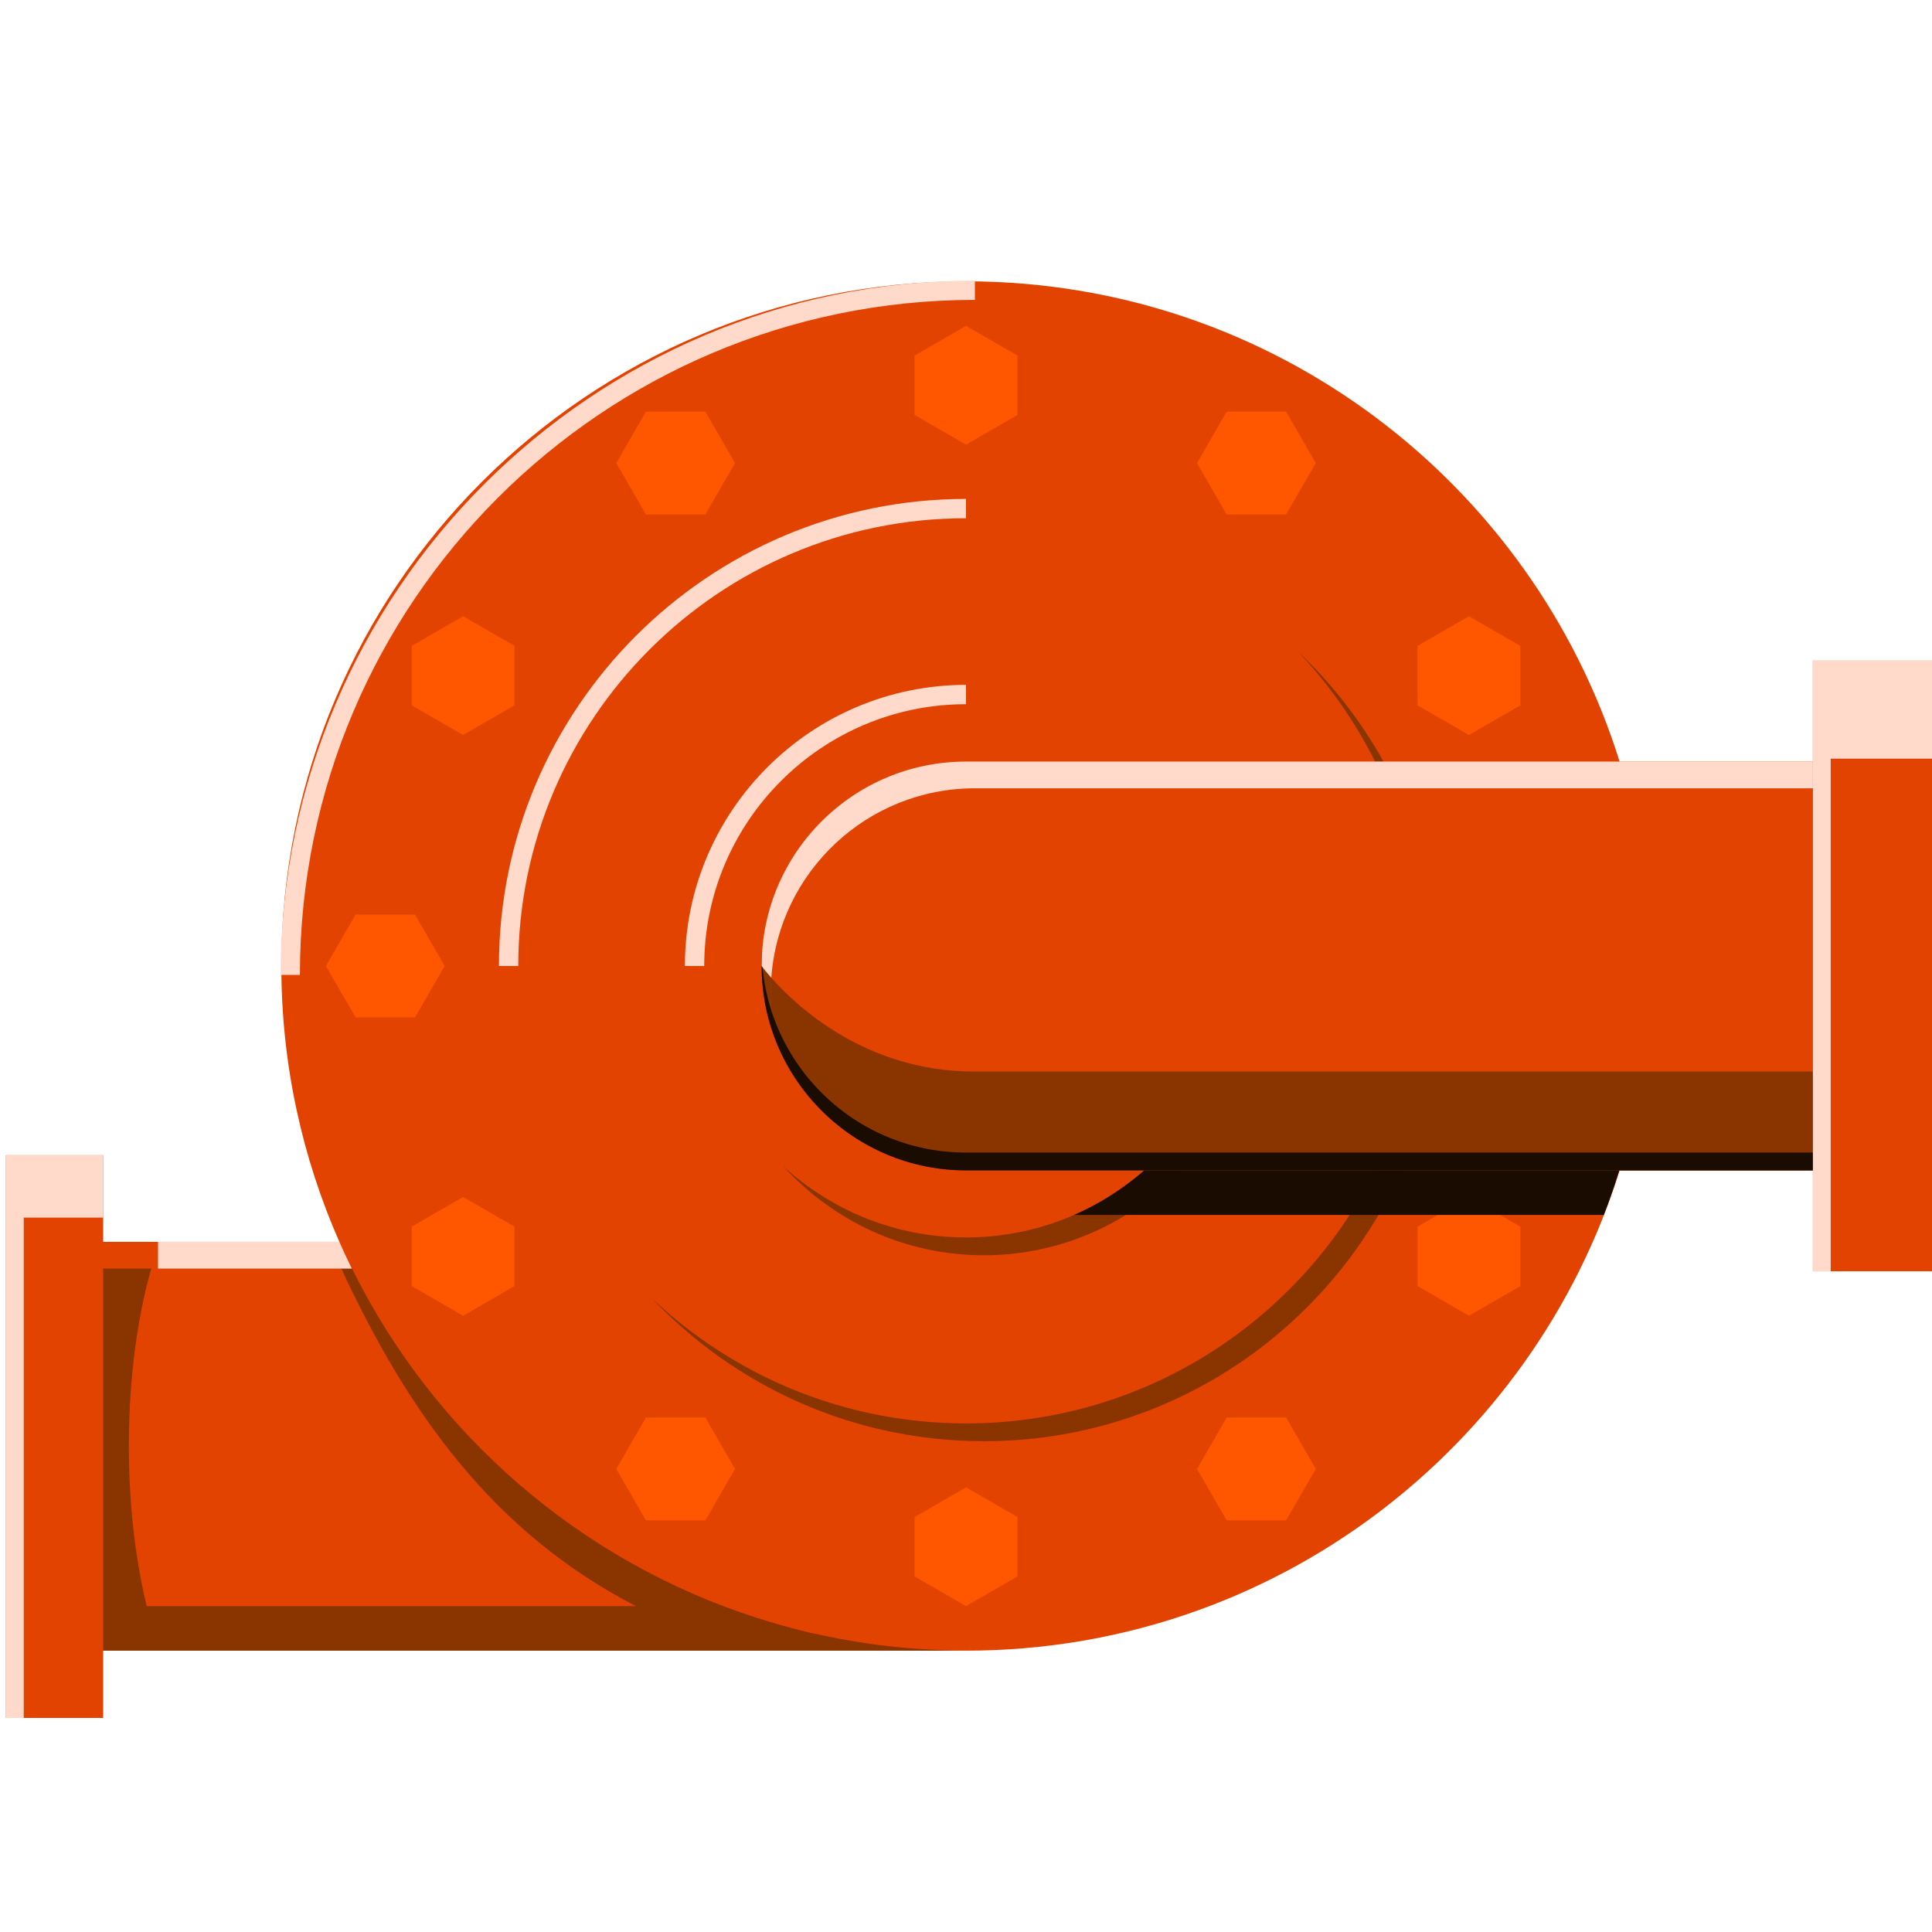 <svg version="1.1" id="Layer_1" xmlns="http://www.w3.org/2000/svg" xmlns:xlink="http://www.w3.org/1999/xlink" x="0px" y="0px" viewBox="0 0 100 100" xml:space="preserve"><desc>Copyright Opto 22</desc> 
<g style="transform-origin: 0px 0px" transform="translate(0,0) rotate(270) scale(-1,1)">
	<rect id="frame" x="0" y="0" fill="none" width="100" height="100"></rect>
	<g id="shape">
		<path fill="#e34300" d="M88.921,0.307H59.795V5.34h4.483v12.226c-4.369-1.926-9.197-3.004-14.279-3.004
			c-19.572,0-35.438,15.866-35.438,35.438c0,15.887,10.454,29.331,24.859,33.831v10.004h-5.224v6.222h31.607v-6.221h-5.224V83.832
			c14.404-4.5,24.859-17.944,24.859-33.831V5.34h3.483V0.307z"></path>
	</g>
	<g id="linear">
	</g>
	<g id="dark">
		<path fill="#8a3400" d="M83.132,5.34h-17.47v2.488c1.674-0.477,4.818-1.158,9.166-1.158c3.664,0,6.491,0.484,8.305,0.922v25.322
			c-3.793-7.342-9.951-11.761-17.471-15.248v0.555c8.553,4.224,15.153,11.793,18.094,21.002c0.082,0.257,0.16,0.515,0.236,0.774
			c0.191,0.648,0.371,1.301,0.525,1.965c0.04,0.172,0.071,0.347,0.109,0.52c0.13,0.601,0.245,1.208,0.344,1.821
			c0.031,0.19,0.065,0.378,0.092,0.569c0.106,0.733,0.19,1.473,0.25,2.219c0.014,0.171,0.024,0.343,0.036,0.515
			c0.053,0.792,0.09,1.589,0.09,2.395V38.416V8.284V5.34H83.132z"></path>
		<path fill="#8a3400" d="M33.731,67.191c1.654,1.747,3.573,3.24,5.689,4.421v-0.437C37.329,70.127,35.412,68.783,33.731,67.191z"></path>
		<path fill="#8a3400" d="M74.597,50.923c0-6.772-2.848-12.875-7.406-17.191c4.016,4.242,6.484,9.966,6.484,16.268
			c0,9.271-5.333,17.293-13.096,21.178v1.358C68.839,68.841,74.597,60.557,74.597,50.923z"></path>
		<path fill="#8a3400" d="M64.972,50.923c0-4.115-1.78-7.804-4.598-10.374c2.276,2.497,3.676,5.807,3.676,9.452
			c0,3.535-1.315,6.756-3.471,9.226v1.884C63.28,58.55,64.972,54.938,64.972,50.923z"></path>
		<path fill="#8a3400" d="M51.081,39.476c0.15,0.015,0.295,0.046,0.444,0.068C51.376,39.522,51.231,39.491,51.081,39.476z"></path>
		<path fill="#8a3400" d="M60.579,50.001c0-5.112-3.627-9.379-8.449-10.365c0.688,0.141,1.351,0.348,1.983,0.616
			c-0.872-0.233-1.785-0.369-2.731-0.369c-0.262,0-0.518,0.021-0.775,0.039c1.419,1.253,4.854,4.863,4.854,10.476
			c0,5.542,0,32.181,0,43.438h5.118V50.001z"></path>
		<path fill="#8a3400" d="M51.383,39.883c0.946,0,1.858,0.136,2.731,0.369c-0.632-0.267-1.296-0.475-1.983-0.616
			c-0.199-0.041-0.403-0.063-0.606-0.092c-0.148-0.021-0.293-0.052-0.444-0.068c-0.356-0.036-0.716-0.055-1.081-0.055
			c0,0,0.24,0.175,0.608,0.5C50.864,39.903,51.121,39.883,51.383,39.883z"></path>
	</g>
	<g id="light">
		<polygon fill="#ff5600" points="61.955,76.033 63.492,73.371 66.566,73.371 68.103,76.032 66.566,78.694 63.492,78.694 		"></polygon>
		<polygon fill="#ff5600" points="18.404,52.663 16.867,50.001 18.404,47.338 21.477,47.338 23.014,50.001 21.477,52.663 		"></polygon>
		<polygon fill="#ff5600" points="78.522,52.663 76.985,50.001 78.522,47.338 81.596,47.338 83.132,50.001 81.596,52.663 		"></polygon>
		<polygon fill="#ff5600" points="36.507,78.694 33.433,78.694 31.896,76.032 33.433,73.37 36.507,73.371 38.044,76.032 		"></polygon>
		<polygon fill="#ff5600" points="66.566,26.63 63.492,26.63 61.955,23.968 63.492,21.307 66.566,21.307 68.103,23.969 		"></polygon>
		<polygon fill="#ff5600" points="31.896,23.969 33.433,21.307 36.507,21.307 38.044,23.969 36.507,26.63 33.433,26.631 		"></polygon>
		<polygon fill="#ff5600" points="23.968,68.104 21.306,66.567 21.306,63.493 23.968,61.956 26.63,63.493 26.63,66.567 		"></polygon>
		<polygon fill="#ff5600" points="76.032,38.045 73.37,36.508 73.37,33.434 76.032,31.897 78.693,33.434 78.694,36.508 		"></polygon>
		<polygon fill="#ff5600" points="52.661,21.478 50,23.014 47.337,21.478 47.337,18.405 50,16.868 52.662,18.405 		"></polygon>
		<polygon fill="#ff5600" points="21.306,36.508 21.305,33.434 23.968,31.897 26.63,33.434 26.629,36.508 23.968,38.045 		"></polygon>
		<polygon fill="#ff5600" points="73.37,66.568 73.37,63.493 76.032,61.957 78.693,63.493 78.693,66.567 76.031,68.104 		"></polygon>
	</g>
	<g id="shadow">
		<path fill="#1a0c00" d="M60.579,59.227v24.587c0.779-0.244,1.55-0.506,2.306-0.801V55.597
			C62.306,56.928,61.521,58.147,60.579,59.227z"></path>
		<path fill="#1a0c00" d="M60.579,50.001c0-5.842-4.737-10.579-10.58-10.579h-0.922c5.843,0,10.58,4.737,10.58,10.579v43.835h0.922
			C60.579,93.836,60.579,50.001,60.579,50.001z"></path>
	</g>
	<g id="hlight">
		<path fill="#ffd9c9" d="M15.522,50.461h-1c0-19.816,16.122-35.938,35.938-35.938v1C31.195,15.524,15.522,31.197,15.522,50.461z"></path>
		<path fill="#ffd9c9" d="M26.824,50h-1c0-13.33,10.845-24.175,24.176-24.175v1C37.221,26.826,26.824,37.222,26.824,50z"></path>
		<path fill="#ffd9c9" d="M36.449,50h-1c0-8.022,6.527-14.55,14.551-14.55v1C42.528,36.451,36.449,42.529,36.449,50z"></path>
		<path fill="#ffd9c9" d="M65.662,18.21V8.179h-1.383v9.387C64.745,17.772,65.206,17.985,65.662,18.21z"></path>
		<polygon fill="#ffd9c9" points="63.023,1.229 88.921,1.229 88.921,0.307 59.795,0.307 59.795,5.34 63.023,5.34 		"></polygon>
		<path fill="#ffd9c9" d="M50,39.421c0.365,0,0.726,0.019,1.081,0.055C50.725,39.44,50.365,39.421,50,39.421z"></path>
		<path fill="#ffd9c9" d="M51.525,39.544c0.202,0.029,0.407,0.052,0.606,0.092C51.932,39.595,51.727,39.573,51.525,39.544z"></path>
		<path fill="#ffd9c9" d="M50.607,39.922c-0.368-0.325-0.608-0.5-0.608-0.5c-5.843,0-10.58,4.737-10.58,10.579v43.835h1.383V50.462
			C40.803,44.881,45.128,40.32,50.607,39.922z"></path>
		<polygon fill="#ffd9c9" points="39.268,94.758 65.803,94.758 65.803,93.836 34.196,93.836 34.196,100.057 39.268,100.057 		"></polygon>
	</g>
</g>
</svg>